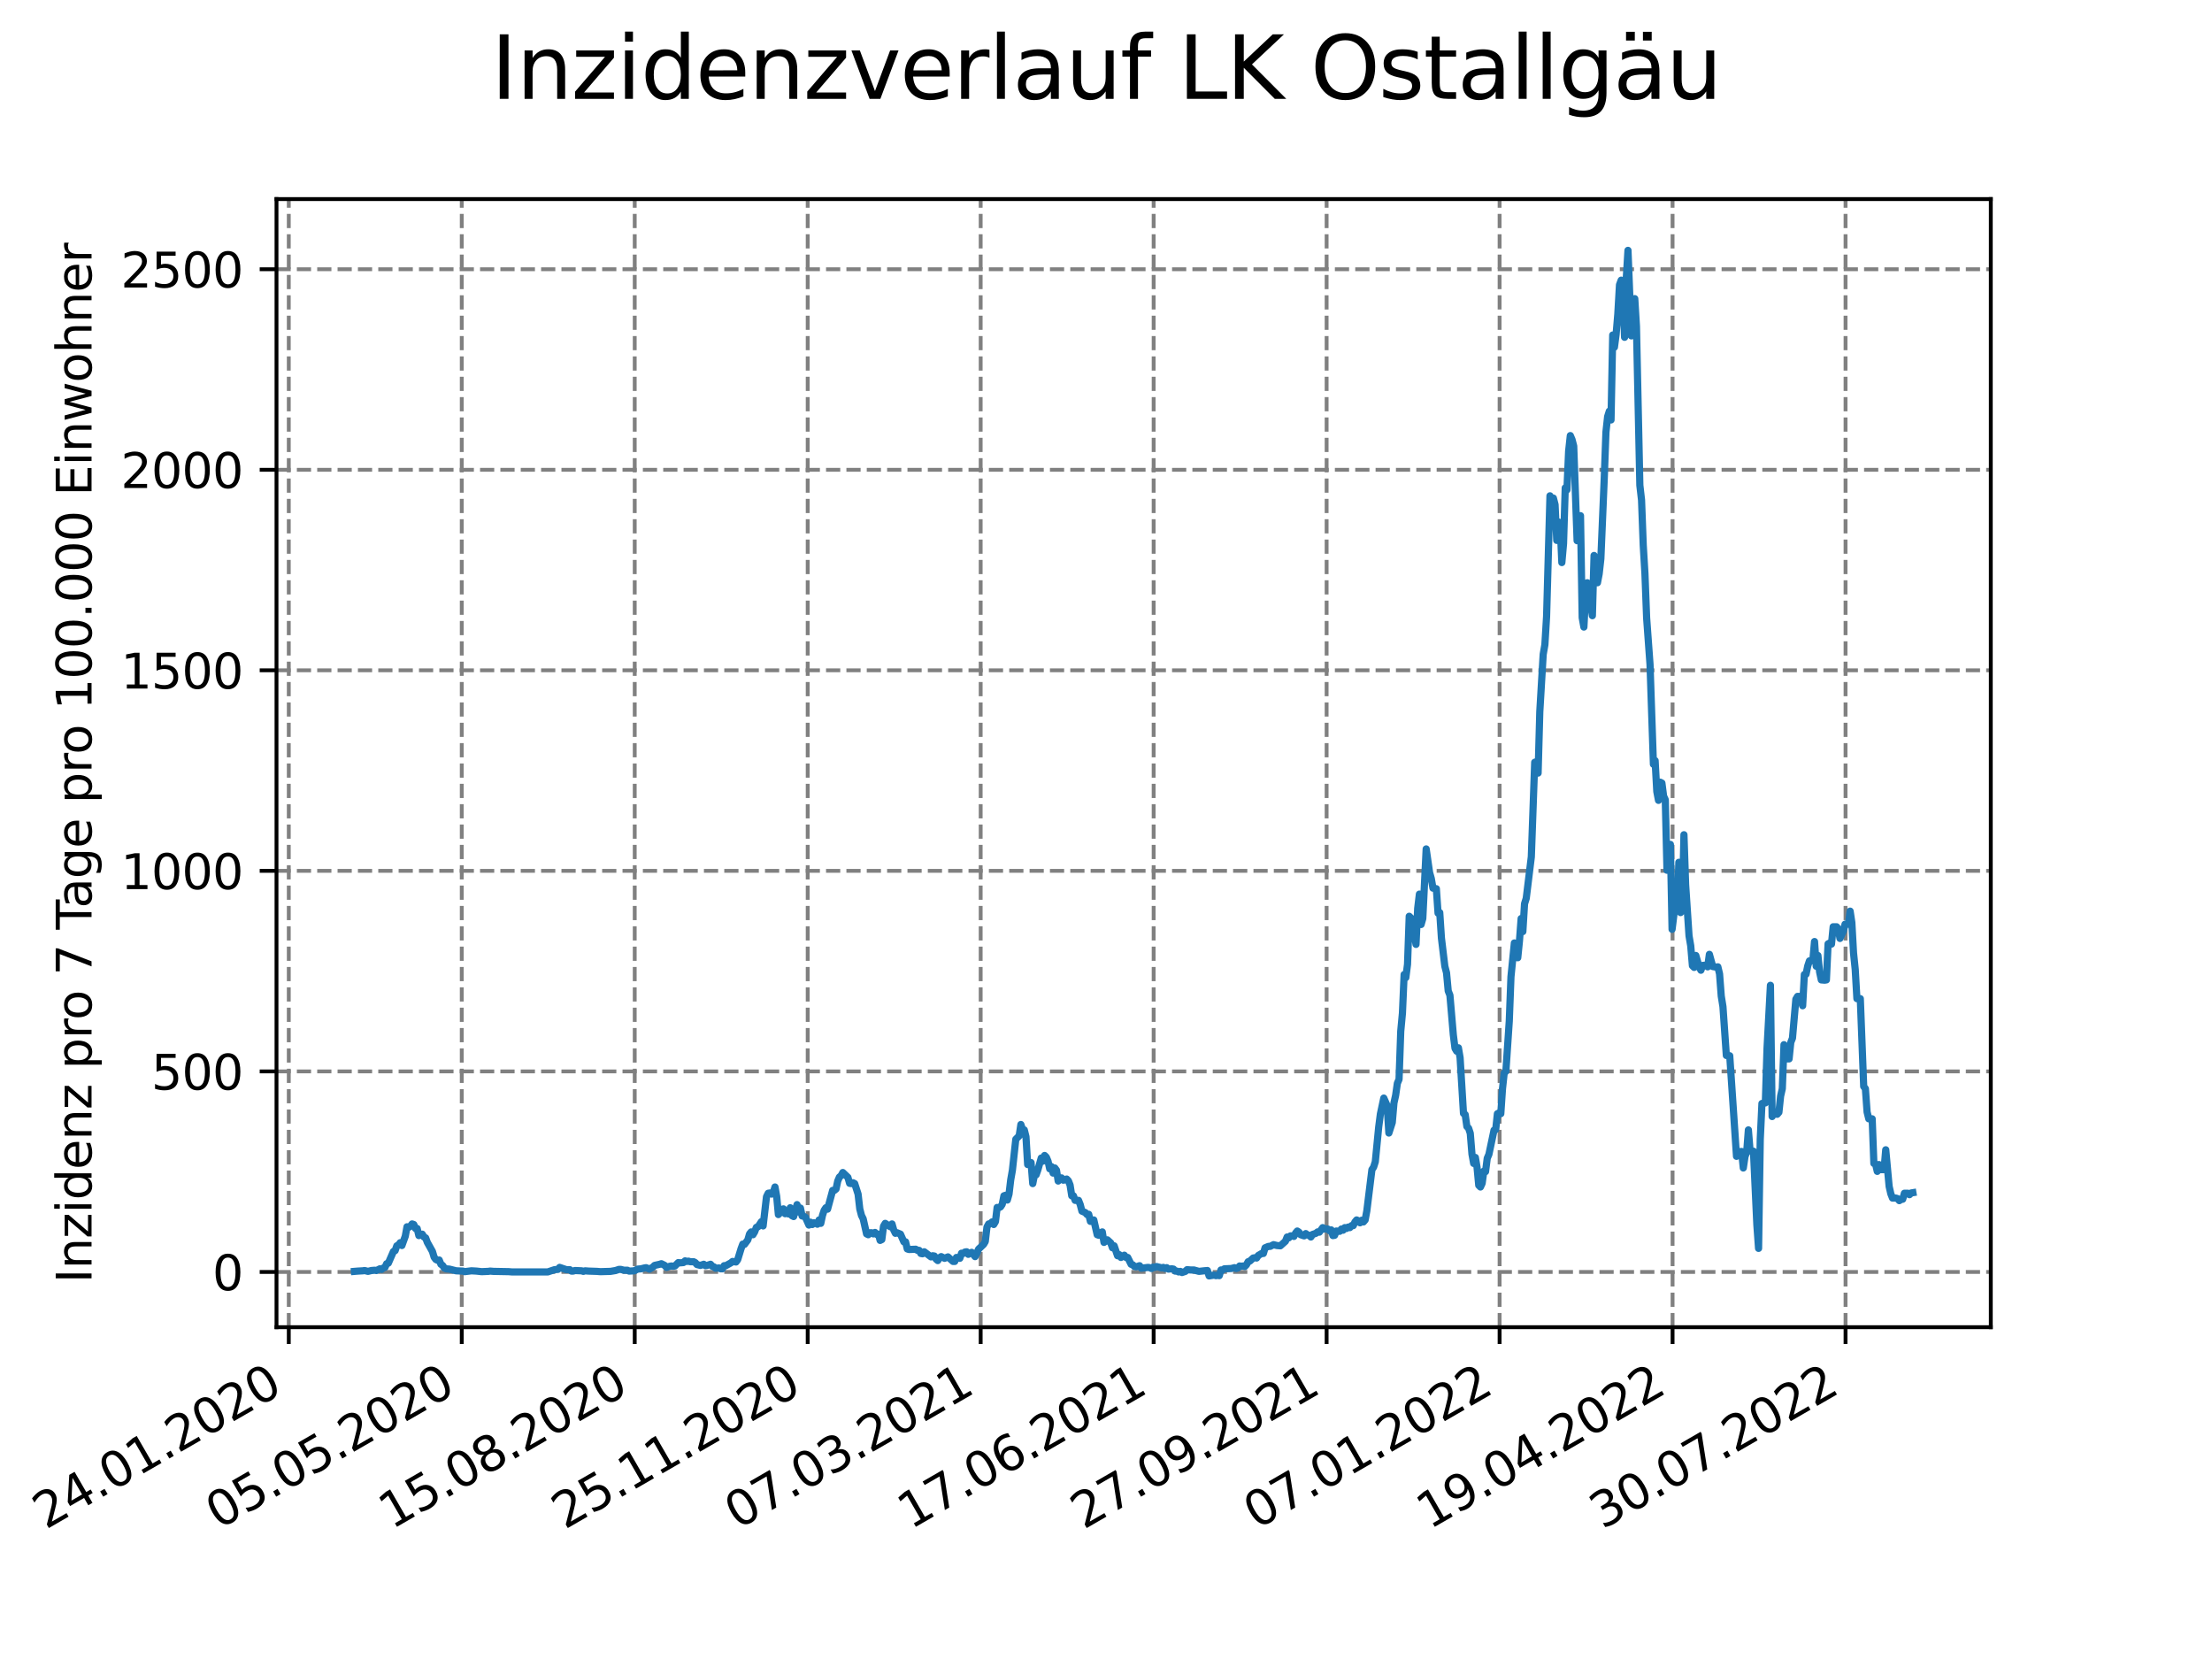 <?xml version="1.0" encoding="utf-8" standalone="no"?>
<!DOCTYPE svg PUBLIC "-//W3C//DTD SVG 1.1//EN"
  "http://www.w3.org/Graphics/SVG/1.1/DTD/svg11.dtd">
<svg xmlns:xlink="http://www.w3.org/1999/xlink" width="460.8pt" height="345.6pt" viewBox="0 0 460.8 345.6" xmlns="http://www.w3.org/2000/svg" version="1.1">
 <defs>
  <style type="text/css">*{stroke-linejoin: round; stroke-linecap: butt}</style>
 </defs>
 <g id="figure_1">
  <g id="patch_1">
   <path d="M 0 345.6 
L 460.8 345.6 
L 460.8 0 
L 0 0 
z
" style="fill: #ffffff"/>
  </g>
  <g id="axes_1">
   <g id="patch_2">
    <path d="M 57.6 276.48 
L 414.72 276.48 
L 414.72 41.472 
L 57.6 41.472 
z
" style="fill: #ffffff"/>
   </g>
   <g id="matplotlib.axis_1">
    <g id="xtick_1">
     <g id="line2d_1">
      <path d="M 60.158 276.48 
L 60.158 41.472 
" clip-path="url(#pc8d06f3330)" style="fill: none; stroke-dasharray: 2.96,1.28; stroke-dashoffset: 0; stroke: #808080; stroke-width: 0.8"/>
     </g>
     <g id="line2d_2">
      <defs>
       <path id="m3166623e65" d="M 0 0 
L 0 3.5 
" style="stroke: #000000; stroke-width: 0.8"/>
      </defs>
      <g>
       <use xlink:href="#m3166623e65" x="60.158" y="276.48" style="stroke: #000000; stroke-width: 0.8"/>
      </g>
     </g>
     <g id="text_1">
      <!-- 24.01.2020 -->
      <g transform="translate(9.533 318.689)rotate(-30)scale(0.1 -0.1)">
       <defs>
        <path id="DejaVuSans-32" d="M 1228 531 
L 3431 531 
L 3431 0 
L 469 0 
L 469 531 
Q 828 903 1448 1529 
Q 2069 2156 2228 2338 
Q 2531 2678 2651 2914 
Q 2772 3150 2772 3378 
Q 2772 3750 2511 3984 
Q 2250 4219 1831 4219 
Q 1534 4219 1204 4116 
Q 875 4013 500 3803 
L 500 4441 
Q 881 4594 1212 4672 
Q 1544 4750 1819 4750 
Q 2544 4750 2975 4387 
Q 3406 4025 3406 3419 
Q 3406 3131 3298 2873 
Q 3191 2616 2906 2266 
Q 2828 2175 2409 1742 
Q 1991 1309 1228 531 
z
" transform="scale(0.016)"/>
        <path id="DejaVuSans-34" d="M 2419 4116 
L 825 1625 
L 2419 1625 
L 2419 4116 
z
M 2253 4666 
L 3047 4666 
L 3047 1625 
L 3713 1625 
L 3713 1100 
L 3047 1100 
L 3047 0 
L 2419 0 
L 2419 1100 
L 313 1100 
L 313 1709 
L 2253 4666 
z
" transform="scale(0.016)"/>
        <path id="DejaVuSans-2e" d="M 684 794 
L 1344 794 
L 1344 0 
L 684 0 
L 684 794 
z
" transform="scale(0.016)"/>
        <path id="DejaVuSans-30" d="M 2034 4250 
Q 1547 4250 1301 3770 
Q 1056 3291 1056 2328 
Q 1056 1369 1301 889 
Q 1547 409 2034 409 
Q 2525 409 2770 889 
Q 3016 1369 3016 2328 
Q 3016 3291 2770 3770 
Q 2525 4250 2034 4250 
z
M 2034 4750 
Q 2819 4750 3233 4129 
Q 3647 3509 3647 2328 
Q 3647 1150 3233 529 
Q 2819 -91 2034 -91 
Q 1250 -91 836 529 
Q 422 1150 422 2328 
Q 422 3509 836 4129 
Q 1250 4750 2034 4750 
z
" transform="scale(0.016)"/>
        <path id="DejaVuSans-31" d="M 794 531 
L 1825 531 
L 1825 4091 
L 703 3866 
L 703 4441 
L 1819 4666 
L 2450 4666 
L 2450 531 
L 3481 531 
L 3481 0 
L 794 0 
L 794 531 
z
" transform="scale(0.016)"/>
       </defs>
       <use xlink:href="#DejaVuSans-32"/>
       <use xlink:href="#DejaVuSans-34" x="63.623"/>
       <use xlink:href="#DejaVuSans-2e" x="127.246"/>
       <use xlink:href="#DejaVuSans-30" x="159.033"/>
       <use xlink:href="#DejaVuSans-31" x="222.656"/>
       <use xlink:href="#DejaVuSans-2e" x="286.279"/>
       <use xlink:href="#DejaVuSans-32" x="318.066"/>
       <use xlink:href="#DejaVuSans-30" x="381.689"/>
       <use xlink:href="#DejaVuSans-32" x="445.312"/>
       <use xlink:href="#DejaVuSans-30" x="508.936"/>
      </g>
     </g>
    </g>
    <g id="xtick_2">
     <g id="line2d_3">
      <path d="M 96.192 276.48 
L 96.192 41.472 
" clip-path="url(#pc8d06f3330)" style="fill: none; stroke-dasharray: 2.96,1.28; stroke-dashoffset: 0; stroke: #808080; stroke-width: 0.8"/>
     </g>
     <g id="line2d_4">
      <g>
       <use xlink:href="#m3166623e65" x="96.192" y="276.48" style="stroke: #000000; stroke-width: 0.8"/>
      </g>
     </g>
     <g id="text_2">
      <!-- 05.05.2020 -->
      <g transform="translate(45.567 318.689)rotate(-30)scale(0.1 -0.1)">
       <defs>
        <path id="DejaVuSans-35" d="M 691 4666 
L 3169 4666 
L 3169 4134 
L 1269 4134 
L 1269 2991 
Q 1406 3038 1543 3061 
Q 1681 3084 1819 3084 
Q 2600 3084 3056 2656 
Q 3513 2228 3513 1497 
Q 3513 744 3044 326 
Q 2575 -91 1722 -91 
Q 1428 -91 1123 -41 
Q 819 9 494 109 
L 494 744 
Q 775 591 1075 516 
Q 1375 441 1709 441 
Q 2250 441 2565 725 
Q 2881 1009 2881 1497 
Q 2881 1984 2565 2268 
Q 2250 2553 1709 2553 
Q 1456 2553 1204 2497 
Q 953 2441 691 2322 
L 691 4666 
z
" transform="scale(0.016)"/>
       </defs>
       <use xlink:href="#DejaVuSans-30"/>
       <use xlink:href="#DejaVuSans-35" x="63.623"/>
       <use xlink:href="#DejaVuSans-2e" x="127.246"/>
       <use xlink:href="#DejaVuSans-30" x="159.033"/>
       <use xlink:href="#DejaVuSans-35" x="222.656"/>
       <use xlink:href="#DejaVuSans-2e" x="286.279"/>
       <use xlink:href="#DejaVuSans-32" x="318.066"/>
       <use xlink:href="#DejaVuSans-30" x="381.689"/>
       <use xlink:href="#DejaVuSans-32" x="445.312"/>
       <use xlink:href="#DejaVuSans-30" x="508.936"/>
      </g>
     </g>
    </g>
    <g id="xtick_3">
     <g id="line2d_5">
      <path d="M 132.225 276.48 
L 132.225 41.472 
" clip-path="url(#pc8d06f3330)" style="fill: none; stroke-dasharray: 2.96,1.28; stroke-dashoffset: 0; stroke: #808080; stroke-width: 0.8"/>
     </g>
     <g id="line2d_6">
      <g>
       <use xlink:href="#m3166623e65" x="132.225" y="276.48" style="stroke: #000000; stroke-width: 0.8"/>
      </g>
     </g>
     <g id="text_3">
      <!-- 15.08.2020 -->
      <g transform="translate(81.6 318.689)rotate(-30)scale(0.1 -0.1)">
       <defs>
        <path id="DejaVuSans-38" d="M 2034 2216 
Q 1584 2216 1326 1975 
Q 1069 1734 1069 1313 
Q 1069 891 1326 650 
Q 1584 409 2034 409 
Q 2484 409 2743 651 
Q 3003 894 3003 1313 
Q 3003 1734 2745 1975 
Q 2488 2216 2034 2216 
z
M 1403 2484 
Q 997 2584 770 2862 
Q 544 3141 544 3541 
Q 544 4100 942 4425 
Q 1341 4750 2034 4750 
Q 2731 4750 3128 4425 
Q 3525 4100 3525 3541 
Q 3525 3141 3298 2862 
Q 3072 2584 2669 2484 
Q 3125 2378 3379 2068 
Q 3634 1759 3634 1313 
Q 3634 634 3220 271 
Q 2806 -91 2034 -91 
Q 1263 -91 848 271 
Q 434 634 434 1313 
Q 434 1759 690 2068 
Q 947 2378 1403 2484 
z
M 1172 3481 
Q 1172 3119 1398 2916 
Q 1625 2713 2034 2713 
Q 2441 2713 2670 2916 
Q 2900 3119 2900 3481 
Q 2900 3844 2670 4047 
Q 2441 4250 2034 4250 
Q 1625 4250 1398 4047 
Q 1172 3844 1172 3481 
z
" transform="scale(0.016)"/>
       </defs>
       <use xlink:href="#DejaVuSans-31"/>
       <use xlink:href="#DejaVuSans-35" x="63.623"/>
       <use xlink:href="#DejaVuSans-2e" x="127.246"/>
       <use xlink:href="#DejaVuSans-30" x="159.033"/>
       <use xlink:href="#DejaVuSans-38" x="222.656"/>
       <use xlink:href="#DejaVuSans-2e" x="286.279"/>
       <use xlink:href="#DejaVuSans-32" x="318.066"/>
       <use xlink:href="#DejaVuSans-30" x="381.689"/>
       <use xlink:href="#DejaVuSans-32" x="445.312"/>
       <use xlink:href="#DejaVuSans-30" x="508.936"/>
      </g>
     </g>
    </g>
    <g id="xtick_4">
     <g id="line2d_7">
      <path d="M 168.259 276.48 
L 168.259 41.472 
" clip-path="url(#pc8d06f3330)" style="fill: none; stroke-dasharray: 2.96,1.28; stroke-dashoffset: 0; stroke: #808080; stroke-width: 0.8"/>
     </g>
     <g id="line2d_8">
      <g>
       <use xlink:href="#m3166623e65" x="168.259" y="276.48" style="stroke: #000000; stroke-width: 0.8"/>
      </g>
     </g>
     <g id="text_4">
      <!-- 25.11.2020 -->
      <g transform="translate(117.633 318.689)rotate(-30)scale(0.1 -0.1)">
       <use xlink:href="#DejaVuSans-32"/>
       <use xlink:href="#DejaVuSans-35" x="63.623"/>
       <use xlink:href="#DejaVuSans-2e" x="127.246"/>
       <use xlink:href="#DejaVuSans-31" x="159.033"/>
       <use xlink:href="#DejaVuSans-31" x="222.656"/>
       <use xlink:href="#DejaVuSans-2e" x="286.279"/>
       <use xlink:href="#DejaVuSans-32" x="318.066"/>
       <use xlink:href="#DejaVuSans-30" x="381.689"/>
       <use xlink:href="#DejaVuSans-32" x="445.312"/>
       <use xlink:href="#DejaVuSans-30" x="508.936"/>
      </g>
     </g>
    </g>
    <g id="xtick_5">
     <g id="line2d_9">
      <path d="M 204.292 276.48 
L 204.292 41.472 
" clip-path="url(#pc8d06f3330)" style="fill: none; stroke-dasharray: 2.96,1.28; stroke-dashoffset: 0; stroke: #808080; stroke-width: 0.8"/>
     </g>
     <g id="line2d_10">
      <g>
       <use xlink:href="#m3166623e65" x="204.292" y="276.48" style="stroke: #000000; stroke-width: 0.8"/>
      </g>
     </g>
     <g id="text_5">
      <!-- 07.03.2021 -->
      <g transform="translate(153.667 318.689)rotate(-30)scale(0.1 -0.1)">
       <defs>
        <path id="DejaVuSans-37" d="M 525 4666 
L 3525 4666 
L 3525 4397 
L 1831 0 
L 1172 0 
L 2766 4134 
L 525 4134 
L 525 4666 
z
" transform="scale(0.016)"/>
        <path id="DejaVuSans-33" d="M 2597 2516 
Q 3050 2419 3304 2112 
Q 3559 1806 3559 1356 
Q 3559 666 3084 287 
Q 2609 -91 1734 -91 
Q 1441 -91 1130 -33 
Q 819 25 488 141 
L 488 750 
Q 750 597 1062 519 
Q 1375 441 1716 441 
Q 2309 441 2620 675 
Q 2931 909 2931 1356 
Q 2931 1769 2642 2001 
Q 2353 2234 1838 2234 
L 1294 2234 
L 1294 2753 
L 1863 2753 
Q 2328 2753 2575 2939 
Q 2822 3125 2822 3475 
Q 2822 3834 2567 4026 
Q 2313 4219 1838 4219 
Q 1578 4219 1281 4162 
Q 984 4106 628 3988 
L 628 4550 
Q 988 4650 1302 4700 
Q 1616 4750 1894 4750 
Q 2613 4750 3031 4423 
Q 3450 4097 3450 3541 
Q 3450 3153 3228 2886 
Q 3006 2619 2597 2516 
z
" transform="scale(0.016)"/>
       </defs>
       <use xlink:href="#DejaVuSans-30"/>
       <use xlink:href="#DejaVuSans-37" x="63.623"/>
       <use xlink:href="#DejaVuSans-2e" x="127.246"/>
       <use xlink:href="#DejaVuSans-30" x="159.033"/>
       <use xlink:href="#DejaVuSans-33" x="222.656"/>
       <use xlink:href="#DejaVuSans-2e" x="286.279"/>
       <use xlink:href="#DejaVuSans-32" x="318.066"/>
       <use xlink:href="#DejaVuSans-30" x="381.689"/>
       <use xlink:href="#DejaVuSans-32" x="445.312"/>
       <use xlink:href="#DejaVuSans-31" x="508.936"/>
      </g>
     </g>
    </g>
    <g id="xtick_6">
     <g id="line2d_11">
      <path d="M 240.326 276.48 
L 240.326 41.472 
" clip-path="url(#pc8d06f3330)" style="fill: none; stroke-dasharray: 2.96,1.28; stroke-dashoffset: 0; stroke: #808080; stroke-width: 0.8"/>
     </g>
     <g id="line2d_12">
      <g>
       <use xlink:href="#m3166623e65" x="240.326" y="276.48" style="stroke: #000000; stroke-width: 0.8"/>
      </g>
     </g>
     <g id="text_6">
      <!-- 17.06.2021 -->
      <g transform="translate(189.7 318.689)rotate(-30)scale(0.1 -0.1)">
       <defs>
        <path id="DejaVuSans-36" d="M 2113 2584 
Q 1688 2584 1439 2293 
Q 1191 2003 1191 1497 
Q 1191 994 1439 701 
Q 1688 409 2113 409 
Q 2538 409 2786 701 
Q 3034 994 3034 1497 
Q 3034 2003 2786 2293 
Q 2538 2584 2113 2584 
z
M 3366 4563 
L 3366 3988 
Q 3128 4100 2886 4159 
Q 2644 4219 2406 4219 
Q 1781 4219 1451 3797 
Q 1122 3375 1075 2522 
Q 1259 2794 1537 2939 
Q 1816 3084 2150 3084 
Q 2853 3084 3261 2657 
Q 3669 2231 3669 1497 
Q 3669 778 3244 343 
Q 2819 -91 2113 -91 
Q 1303 -91 875 529 
Q 447 1150 447 2328 
Q 447 3434 972 4092 
Q 1497 4750 2381 4750 
Q 2619 4750 2861 4703 
Q 3103 4656 3366 4563 
z
" transform="scale(0.016)"/>
       </defs>
       <use xlink:href="#DejaVuSans-31"/>
       <use xlink:href="#DejaVuSans-37" x="63.623"/>
       <use xlink:href="#DejaVuSans-2e" x="127.246"/>
       <use xlink:href="#DejaVuSans-30" x="159.033"/>
       <use xlink:href="#DejaVuSans-36" x="222.656"/>
       <use xlink:href="#DejaVuSans-2e" x="286.279"/>
       <use xlink:href="#DejaVuSans-32" x="318.066"/>
       <use xlink:href="#DejaVuSans-30" x="381.689"/>
       <use xlink:href="#DejaVuSans-32" x="445.312"/>
       <use xlink:href="#DejaVuSans-31" x="508.936"/>
      </g>
     </g>
    </g>
    <g id="xtick_7">
     <g id="line2d_13">
      <path d="M 276.359 276.48 
L 276.359 41.472 
" clip-path="url(#pc8d06f3330)" style="fill: none; stroke-dasharray: 2.96,1.28; stroke-dashoffset: 0; stroke: #808080; stroke-width: 0.8"/>
     </g>
     <g id="line2d_14">
      <g>
       <use xlink:href="#m3166623e65" x="276.359" y="276.48" style="stroke: #000000; stroke-width: 0.8"/>
      </g>
     </g>
     <g id="text_7">
      <!-- 27.09.2021 -->
      <g transform="translate(225.734 318.689)rotate(-30)scale(0.1 -0.1)">
       <defs>
        <path id="DejaVuSans-39" d="M 703 97 
L 703 672 
Q 941 559 1184 500 
Q 1428 441 1663 441 
Q 2288 441 2617 861 
Q 2947 1281 2994 2138 
Q 2813 1869 2534 1725 
Q 2256 1581 1919 1581 
Q 1219 1581 811 2004 
Q 403 2428 403 3163 
Q 403 3881 828 4315 
Q 1253 4750 1959 4750 
Q 2769 4750 3195 4129 
Q 3622 3509 3622 2328 
Q 3622 1225 3098 567 
Q 2575 -91 1691 -91 
Q 1453 -91 1209 -44 
Q 966 3 703 97 
z
M 1959 2075 
Q 2384 2075 2632 2365 
Q 2881 2656 2881 3163 
Q 2881 3666 2632 3958 
Q 2384 4250 1959 4250 
Q 1534 4250 1286 3958 
Q 1038 3666 1038 3163 
Q 1038 2656 1286 2365 
Q 1534 2075 1959 2075 
z
" transform="scale(0.016)"/>
       </defs>
       <use xlink:href="#DejaVuSans-32"/>
       <use xlink:href="#DejaVuSans-37" x="63.623"/>
       <use xlink:href="#DejaVuSans-2e" x="127.246"/>
       <use xlink:href="#DejaVuSans-30" x="159.033"/>
       <use xlink:href="#DejaVuSans-39" x="222.656"/>
       <use xlink:href="#DejaVuSans-2e" x="286.279"/>
       <use xlink:href="#DejaVuSans-32" x="318.066"/>
       <use xlink:href="#DejaVuSans-30" x="381.689"/>
       <use xlink:href="#DejaVuSans-32" x="445.312"/>
       <use xlink:href="#DejaVuSans-31" x="508.936"/>
      </g>
     </g>
    </g>
    <g id="xtick_8">
     <g id="line2d_15">
      <path d="M 312.393 276.48 
L 312.393 41.472 
" clip-path="url(#pc8d06f3330)" style="fill: none; stroke-dasharray: 2.96,1.28; stroke-dashoffset: 0; stroke: #808080; stroke-width: 0.8"/>
     </g>
     <g id="line2d_16">
      <g>
       <use xlink:href="#m3166623e65" x="312.393" y="276.48" style="stroke: #000000; stroke-width: 0.8"/>
      </g>
     </g>
     <g id="text_8">
      <!-- 07.01.2022 -->
      <g transform="translate(261.767 318.689)rotate(-30)scale(0.1 -0.1)">
       <use xlink:href="#DejaVuSans-30"/>
       <use xlink:href="#DejaVuSans-37" x="63.623"/>
       <use xlink:href="#DejaVuSans-2e" x="127.246"/>
       <use xlink:href="#DejaVuSans-30" x="159.033"/>
       <use xlink:href="#DejaVuSans-31" x="222.656"/>
       <use xlink:href="#DejaVuSans-2e" x="286.279"/>
       <use xlink:href="#DejaVuSans-32" x="318.066"/>
       <use xlink:href="#DejaVuSans-30" x="381.689"/>
       <use xlink:href="#DejaVuSans-32" x="445.312"/>
       <use xlink:href="#DejaVuSans-32" x="508.936"/>
      </g>
     </g>
    </g>
    <g id="xtick_9">
     <g id="line2d_17">
      <path d="M 348.426 276.48 
L 348.426 41.472 
" clip-path="url(#pc8d06f3330)" style="fill: none; stroke-dasharray: 2.96,1.28; stroke-dashoffset: 0; stroke: #808080; stroke-width: 0.8"/>
     </g>
     <g id="line2d_18">
      <g>
       <use xlink:href="#m3166623e65" x="348.426" y="276.48" style="stroke: #000000; stroke-width: 0.8"/>
      </g>
     </g>
     <g id="text_9">
      <!-- 19.04.2022 -->
      <g transform="translate(297.801 318.689)rotate(-30)scale(0.1 -0.1)">
       <use xlink:href="#DejaVuSans-31"/>
       <use xlink:href="#DejaVuSans-39" x="63.623"/>
       <use xlink:href="#DejaVuSans-2e" x="127.246"/>
       <use xlink:href="#DejaVuSans-30" x="159.033"/>
       <use xlink:href="#DejaVuSans-34" x="222.656"/>
       <use xlink:href="#DejaVuSans-2e" x="286.279"/>
       <use xlink:href="#DejaVuSans-32" x="318.066"/>
       <use xlink:href="#DejaVuSans-30" x="381.689"/>
       <use xlink:href="#DejaVuSans-32" x="445.312"/>
       <use xlink:href="#DejaVuSans-32" x="508.936"/>
      </g>
     </g>
    </g>
    <g id="xtick_10">
     <g id="line2d_19">
      <path d="M 384.46 276.48 
L 384.46 41.472 
" clip-path="url(#pc8d06f3330)" style="fill: none; stroke-dasharray: 2.96,1.28; stroke-dashoffset: 0; stroke: #808080; stroke-width: 0.8"/>
     </g>
     <g id="line2d_20">
      <g>
       <use xlink:href="#m3166623e65" x="384.46" y="276.48" style="stroke: #000000; stroke-width: 0.8"/>
      </g>
     </g>
     <g id="text_10">
      <!-- 30.07.2022 -->
      <g transform="translate(333.834 318.689)rotate(-30)scale(0.1 -0.1)">
       <use xlink:href="#DejaVuSans-33"/>
       <use xlink:href="#DejaVuSans-30" x="63.623"/>
       <use xlink:href="#DejaVuSans-2e" x="127.246"/>
       <use xlink:href="#DejaVuSans-30" x="159.033"/>
       <use xlink:href="#DejaVuSans-37" x="222.656"/>
       <use xlink:href="#DejaVuSans-2e" x="286.279"/>
       <use xlink:href="#DejaVuSans-32" x="318.066"/>
       <use xlink:href="#DejaVuSans-30" x="381.689"/>
       <use xlink:href="#DejaVuSans-32" x="445.312"/>
       <use xlink:href="#DejaVuSans-32" x="508.936"/>
      </g>
     </g>
    </g>
   </g>
   <g id="matplotlib.axis_2">
    <g id="ytick_1">
     <g id="line2d_21">
      <path d="M 57.6 264.969 
L 414.72 264.969 
" clip-path="url(#pc8d06f3330)" style="fill: none; stroke-dasharray: 2.96,1.28; stroke-dashoffset: 0; stroke: #808080; stroke-width: 0.8"/>
     </g>
     <g id="line2d_22">
      <defs>
       <path id="me4afe34d14" d="M 0 0 
L -3.5 0 
" style="stroke: #000000; stroke-width: 0.8"/>
      </defs>
      <g>
       <use xlink:href="#me4afe34d14" x="57.6" y="264.969" style="stroke: #000000; stroke-width: 0.8"/>
      </g>
     </g>
     <g id="text_11">
      <!-- 0 -->
      <g transform="translate(44.237 268.769)scale(0.1 -0.1)">
       <use xlink:href="#DejaVuSans-30"/>
      </g>
     </g>
    </g>
    <g id="ytick_2">
     <g id="line2d_23">
      <path d="M 57.6 223.193 
L 414.72 223.193 
" clip-path="url(#pc8d06f3330)" style="fill: none; stroke-dasharray: 2.96,1.28; stroke-dashoffset: 0; stroke: #808080; stroke-width: 0.8"/>
     </g>
     <g id="line2d_24">
      <g>
       <use xlink:href="#me4afe34d14" x="57.6" y="223.193" style="stroke: #000000; stroke-width: 0.8"/>
      </g>
     </g>
     <g id="text_12">
      <!-- 500 -->
      <g transform="translate(31.512 226.992)scale(0.1 -0.1)">
       <use xlink:href="#DejaVuSans-35"/>
       <use xlink:href="#DejaVuSans-30" x="63.623"/>
       <use xlink:href="#DejaVuSans-30" x="127.246"/>
      </g>
     </g>
    </g>
    <g id="ytick_3">
     <g id="line2d_25">
      <path d="M 57.6 181.416 
L 414.72 181.416 
" clip-path="url(#pc8d06f3330)" style="fill: none; stroke-dasharray: 2.96,1.28; stroke-dashoffset: 0; stroke: #808080; stroke-width: 0.8"/>
     </g>
     <g id="line2d_26">
      <g>
       <use xlink:href="#me4afe34d14" x="57.6" y="181.416" style="stroke: #000000; stroke-width: 0.8"/>
      </g>
     </g>
     <g id="text_13">
      <!-- 1000 -->
      <g transform="translate(25.15 185.215)scale(0.1 -0.1)">
       <use xlink:href="#DejaVuSans-31"/>
       <use xlink:href="#DejaVuSans-30" x="63.623"/>
       <use xlink:href="#DejaVuSans-30" x="127.246"/>
       <use xlink:href="#DejaVuSans-30" x="190.869"/>
      </g>
     </g>
    </g>
    <g id="ytick_4">
     <g id="line2d_27">
      <path d="M 57.6 139.64 
L 414.72 139.64 
" clip-path="url(#pc8d06f3330)" style="fill: none; stroke-dasharray: 2.96,1.28; stroke-dashoffset: 0; stroke: #808080; stroke-width: 0.8"/>
     </g>
     <g id="line2d_28">
      <g>
       <use xlink:href="#me4afe34d14" x="57.6" y="139.64" style="stroke: #000000; stroke-width: 0.8"/>
      </g>
     </g>
     <g id="text_14">
      <!-- 1500 -->
      <g transform="translate(25.15 143.439)scale(0.1 -0.1)">
       <use xlink:href="#DejaVuSans-31"/>
       <use xlink:href="#DejaVuSans-35" x="63.623"/>
       <use xlink:href="#DejaVuSans-30" x="127.246"/>
       <use xlink:href="#DejaVuSans-30" x="190.869"/>
      </g>
     </g>
    </g>
    <g id="ytick_5">
     <g id="line2d_29">
      <path d="M 57.6 97.863 
L 414.72 97.863 
" clip-path="url(#pc8d06f3330)" style="fill: none; stroke-dasharray: 2.96,1.28; stroke-dashoffset: 0; stroke: #808080; stroke-width: 0.8"/>
     </g>
     <g id="line2d_30">
      <g>
       <use xlink:href="#me4afe34d14" x="57.6" y="97.863" style="stroke: #000000; stroke-width: 0.8"/>
      </g>
     </g>
     <g id="text_15">
      <!-- 2000 -->
      <g transform="translate(25.15 101.662)scale(0.1 -0.1)">
       <use xlink:href="#DejaVuSans-32"/>
       <use xlink:href="#DejaVuSans-30" x="63.623"/>
       <use xlink:href="#DejaVuSans-30" x="127.246"/>
       <use xlink:href="#DejaVuSans-30" x="190.869"/>
      </g>
     </g>
    </g>
    <g id="ytick_6">
     <g id="line2d_31">
      <path d="M 57.6 56.087 
L 414.72 56.087 
" clip-path="url(#pc8d06f3330)" style="fill: none; stroke-dasharray: 2.96,1.28; stroke-dashoffset: 0; stroke: #808080; stroke-width: 0.8"/>
     </g>
     <g id="line2d_32">
      <g>
       <use xlink:href="#me4afe34d14" x="57.6" y="56.087" style="stroke: #000000; stroke-width: 0.8"/>
      </g>
     </g>
     <g id="text_16">
      <!-- 2500 -->
      <g transform="translate(25.15 59.886)scale(0.1 -0.1)">
       <use xlink:href="#DejaVuSans-32"/>
       <use xlink:href="#DejaVuSans-35" x="63.623"/>
       <use xlink:href="#DejaVuSans-30" x="127.246"/>
       <use xlink:href="#DejaVuSans-30" x="190.869"/>
      </g>
     </g>
    </g>
    <g id="text_17">
     <!-- Inzidenz pro 7 Tage pro 100.000 Einwohner -->
     <g transform="translate(19.07 267.301)rotate(-90)scale(0.1 -0.1)">
      <defs>
       <path id="DejaVuSans-49" d="M 628 4666 
L 1259 4666 
L 1259 0 
L 628 0 
L 628 4666 
z
" transform="scale(0.016)"/>
       <path id="DejaVuSans-6e" d="M 3513 2113 
L 3513 0 
L 2938 0 
L 2938 2094 
Q 2938 2591 2744 2837 
Q 2550 3084 2163 3084 
Q 1697 3084 1428 2787 
Q 1159 2491 1159 1978 
L 1159 0 
L 581 0 
L 581 3500 
L 1159 3500 
L 1159 2956 
Q 1366 3272 1645 3428 
Q 1925 3584 2291 3584 
Q 2894 3584 3203 3211 
Q 3513 2838 3513 2113 
z
" transform="scale(0.016)"/>
       <path id="DejaVuSans-7a" d="M 353 3500 
L 3084 3500 
L 3084 2975 
L 922 459 
L 3084 459 
L 3084 0 
L 275 0 
L 275 525 
L 2438 3041 
L 353 3041 
L 353 3500 
z
" transform="scale(0.016)"/>
       <path id="DejaVuSans-69" d="M 603 3500 
L 1178 3500 
L 1178 0 
L 603 0 
L 603 3500 
z
M 603 4863 
L 1178 4863 
L 1178 4134 
L 603 4134 
L 603 4863 
z
" transform="scale(0.016)"/>
       <path id="DejaVuSans-64" d="M 2906 2969 
L 2906 4863 
L 3481 4863 
L 3481 0 
L 2906 0 
L 2906 525 
Q 2725 213 2448 61 
Q 2172 -91 1784 -91 
Q 1150 -91 751 415 
Q 353 922 353 1747 
Q 353 2572 751 3078 
Q 1150 3584 1784 3584 
Q 2172 3584 2448 3432 
Q 2725 3281 2906 2969 
z
M 947 1747 
Q 947 1113 1208 752 
Q 1469 391 1925 391 
Q 2381 391 2643 752 
Q 2906 1113 2906 1747 
Q 2906 2381 2643 2742 
Q 2381 3103 1925 3103 
Q 1469 3103 1208 2742 
Q 947 2381 947 1747 
z
" transform="scale(0.016)"/>
       <path id="DejaVuSans-65" d="M 3597 1894 
L 3597 1613 
L 953 1613 
Q 991 1019 1311 708 
Q 1631 397 2203 397 
Q 2534 397 2845 478 
Q 3156 559 3463 722 
L 3463 178 
Q 3153 47 2828 -22 
Q 2503 -91 2169 -91 
Q 1331 -91 842 396 
Q 353 884 353 1716 
Q 353 2575 817 3079 
Q 1281 3584 2069 3584 
Q 2775 3584 3186 3129 
Q 3597 2675 3597 1894 
z
M 3022 2063 
Q 3016 2534 2758 2815 
Q 2500 3097 2075 3097 
Q 1594 3097 1305 2825 
Q 1016 2553 972 2059 
L 3022 2063 
z
" transform="scale(0.016)"/>
       <path id="DejaVuSans-20" transform="scale(0.016)"/>
       <path id="DejaVuSans-70" d="M 1159 525 
L 1159 -1331 
L 581 -1331 
L 581 3500 
L 1159 3500 
L 1159 2969 
Q 1341 3281 1617 3432 
Q 1894 3584 2278 3584 
Q 2916 3584 3314 3078 
Q 3713 2572 3713 1747 
Q 3713 922 3314 415 
Q 2916 -91 2278 -91 
Q 1894 -91 1617 61 
Q 1341 213 1159 525 
z
M 3116 1747 
Q 3116 2381 2855 2742 
Q 2594 3103 2138 3103 
Q 1681 3103 1420 2742 
Q 1159 2381 1159 1747 
Q 1159 1113 1420 752 
Q 1681 391 2138 391 
Q 2594 391 2855 752 
Q 3116 1113 3116 1747 
z
" transform="scale(0.016)"/>
       <path id="DejaVuSans-72" d="M 2631 2963 
Q 2534 3019 2420 3045 
Q 2306 3072 2169 3072 
Q 1681 3072 1420 2755 
Q 1159 2438 1159 1844 
L 1159 0 
L 581 0 
L 581 3500 
L 1159 3500 
L 1159 2956 
Q 1341 3275 1631 3429 
Q 1922 3584 2338 3584 
Q 2397 3584 2469 3576 
Q 2541 3569 2628 3553 
L 2631 2963 
z
" transform="scale(0.016)"/>
       <path id="DejaVuSans-6f" d="M 1959 3097 
Q 1497 3097 1228 2736 
Q 959 2375 959 1747 
Q 959 1119 1226 758 
Q 1494 397 1959 397 
Q 2419 397 2687 759 
Q 2956 1122 2956 1747 
Q 2956 2369 2687 2733 
Q 2419 3097 1959 3097 
z
M 1959 3584 
Q 2709 3584 3137 3096 
Q 3566 2609 3566 1747 
Q 3566 888 3137 398 
Q 2709 -91 1959 -91 
Q 1206 -91 779 398 
Q 353 888 353 1747 
Q 353 2609 779 3096 
Q 1206 3584 1959 3584 
z
" transform="scale(0.016)"/>
       <path id="DejaVuSans-54" d="M -19 4666 
L 3928 4666 
L 3928 4134 
L 2272 4134 
L 2272 0 
L 1638 0 
L 1638 4134 
L -19 4134 
L -19 4666 
z
" transform="scale(0.016)"/>
       <path id="DejaVuSans-61" d="M 2194 1759 
Q 1497 1759 1228 1600 
Q 959 1441 959 1056 
Q 959 750 1161 570 
Q 1363 391 1709 391 
Q 2188 391 2477 730 
Q 2766 1069 2766 1631 
L 2766 1759 
L 2194 1759 
z
M 3341 1997 
L 3341 0 
L 2766 0 
L 2766 531 
Q 2569 213 2275 61 
Q 1981 -91 1556 -91 
Q 1019 -91 701 211 
Q 384 513 384 1019 
Q 384 1609 779 1909 
Q 1175 2209 1959 2209 
L 2766 2209 
L 2766 2266 
Q 2766 2663 2505 2880 
Q 2244 3097 1772 3097 
Q 1472 3097 1187 3025 
Q 903 2953 641 2809 
L 641 3341 
Q 956 3463 1253 3523 
Q 1550 3584 1831 3584 
Q 2591 3584 2966 3190 
Q 3341 2797 3341 1997 
z
" transform="scale(0.016)"/>
       <path id="DejaVuSans-67" d="M 2906 1791 
Q 2906 2416 2648 2759 
Q 2391 3103 1925 3103 
Q 1463 3103 1205 2759 
Q 947 2416 947 1791 
Q 947 1169 1205 825 
Q 1463 481 1925 481 
Q 2391 481 2648 825 
Q 2906 1169 2906 1791 
z
M 3481 434 
Q 3481 -459 3084 -895 
Q 2688 -1331 1869 -1331 
Q 1566 -1331 1297 -1286 
Q 1028 -1241 775 -1147 
L 775 -588 
Q 1028 -725 1275 -790 
Q 1522 -856 1778 -856 
Q 2344 -856 2625 -561 
Q 2906 -266 2906 331 
L 2906 616 
Q 2728 306 2450 153 
Q 2172 0 1784 0 
Q 1141 0 747 490 
Q 353 981 353 1791 
Q 353 2603 747 3093 
Q 1141 3584 1784 3584 
Q 2172 3584 2450 3431 
Q 2728 3278 2906 2969 
L 2906 3500 
L 3481 3500 
L 3481 434 
z
" transform="scale(0.016)"/>
       <path id="DejaVuSans-45" d="M 628 4666 
L 3578 4666 
L 3578 4134 
L 1259 4134 
L 1259 2753 
L 3481 2753 
L 3481 2222 
L 1259 2222 
L 1259 531 
L 3634 531 
L 3634 0 
L 628 0 
L 628 4666 
z
" transform="scale(0.016)"/>
       <path id="DejaVuSans-77" d="M 269 3500 
L 844 3500 
L 1563 769 
L 2278 3500 
L 2956 3500 
L 3675 769 
L 4391 3500 
L 4966 3500 
L 4050 0 
L 3372 0 
L 2619 2869 
L 1863 0 
L 1184 0 
L 269 3500 
z
" transform="scale(0.016)"/>
       <path id="DejaVuSans-68" d="M 3513 2113 
L 3513 0 
L 2938 0 
L 2938 2094 
Q 2938 2591 2744 2837 
Q 2550 3084 2163 3084 
Q 1697 3084 1428 2787 
Q 1159 2491 1159 1978 
L 1159 0 
L 581 0 
L 581 4863 
L 1159 4863 
L 1159 2956 
Q 1366 3272 1645 3428 
Q 1925 3584 2291 3584 
Q 2894 3584 3203 3211 
Q 3513 2838 3513 2113 
z
" transform="scale(0.016)"/>
      </defs>
      <use xlink:href="#DejaVuSans-49"/>
      <use xlink:href="#DejaVuSans-6e" x="29.492"/>
      <use xlink:href="#DejaVuSans-7a" x="92.871"/>
      <use xlink:href="#DejaVuSans-69" x="145.361"/>
      <use xlink:href="#DejaVuSans-64" x="173.145"/>
      <use xlink:href="#DejaVuSans-65" x="236.621"/>
      <use xlink:href="#DejaVuSans-6e" x="298.145"/>
      <use xlink:href="#DejaVuSans-7a" x="361.523"/>
      <use xlink:href="#DejaVuSans-20" x="414.014"/>
      <use xlink:href="#DejaVuSans-70" x="445.801"/>
      <use xlink:href="#DejaVuSans-72" x="509.277"/>
      <use xlink:href="#DejaVuSans-6f" x="548.141"/>
      <use xlink:href="#DejaVuSans-20" x="609.322"/>
      <use xlink:href="#DejaVuSans-37" x="641.109"/>
      <use xlink:href="#DejaVuSans-20" x="704.732"/>
      <use xlink:href="#DejaVuSans-54" x="736.52"/>
      <use xlink:href="#DejaVuSans-61" x="781.104"/>
      <use xlink:href="#DejaVuSans-67" x="842.383"/>
      <use xlink:href="#DejaVuSans-65" x="905.859"/>
      <use xlink:href="#DejaVuSans-20" x="967.383"/>
      <use xlink:href="#DejaVuSans-70" x="999.17"/>
      <use xlink:href="#DejaVuSans-72" x="1062.646"/>
      <use xlink:href="#DejaVuSans-6f" x="1101.51"/>
      <use xlink:href="#DejaVuSans-20" x="1162.691"/>
      <use xlink:href="#DejaVuSans-31" x="1194.479"/>
      <use xlink:href="#DejaVuSans-30" x="1258.102"/>
      <use xlink:href="#DejaVuSans-30" x="1321.725"/>
      <use xlink:href="#DejaVuSans-2e" x="1385.348"/>
      <use xlink:href="#DejaVuSans-30" x="1417.135"/>
      <use xlink:href="#DejaVuSans-30" x="1480.758"/>
      <use xlink:href="#DejaVuSans-30" x="1544.381"/>
      <use xlink:href="#DejaVuSans-20" x="1608.004"/>
      <use xlink:href="#DejaVuSans-45" x="1639.791"/>
      <use xlink:href="#DejaVuSans-69" x="1702.975"/>
      <use xlink:href="#DejaVuSans-6e" x="1730.758"/>
      <use xlink:href="#DejaVuSans-77" x="1794.137"/>
      <use xlink:href="#DejaVuSans-6f" x="1875.924"/>
      <use xlink:href="#DejaVuSans-68" x="1937.105"/>
      <use xlink:href="#DejaVuSans-6e" x="2000.484"/>
      <use xlink:href="#DejaVuSans-65" x="2063.863"/>
      <use xlink:href="#DejaVuSans-72" x="2125.387"/>
     </g>
    </g>
   </g>
   <g id="line2d_33">
    <path d="M 73.833 264.851 
L 74.539 264.792 
L 75.599 264.733 
L 75.952 264.673 
L 76.659 264.851 
L 77.365 264.673 
L 78.072 264.614 
L 78.425 264.673 
L 79.132 264.318 
L 79.485 264.437 
L 79.838 264.141 
L 80.192 264.022 
L 80.545 263.253 
L 80.898 263.135 
L 81.958 260.708 
L 82.311 260.531 
L 82.664 259.525 
L 83.018 259.347 
L 83.371 258.874 
L 83.724 259.465 
L 84.431 257.512 
L 84.784 255.559 
L 85.137 255.678 
L 85.491 255.441 
L 85.844 254.968 
L 86.197 255.086 
L 86.55 255.915 
L 86.904 255.915 
L 87.257 257.394 
L 87.964 257.098 
L 88.317 257.69 
L 88.67 257.868 
L 89.023 258.814 
L 90.083 260.708 
L 90.436 261.892 
L 90.79 262.365 
L 91.143 262.543 
L 91.496 262.484 
L 91.849 263.371 
L 92.203 263.608 
L 92.556 264.141 
L 92.909 264.318 
L 93.616 264.377 
L 94.322 264.555 
L 95.029 264.733 
L 96.442 264.792 
L 96.795 264.91 
L 98.208 264.733 
L 99.268 264.792 
L 100.328 264.91 
L 101.741 264.851 
L 102.094 264.792 
L 102.801 264.851 
L 105.98 264.91 
L 106.687 264.969 
L 114.105 264.969 
L 115.519 264.496 
L 116.225 264.437 
L 116.578 264.022 
L 117.991 264.496 
L 118.698 264.496 
L 119.051 264.792 
L 119.404 264.792 
L 119.758 264.673 
L 121.171 264.733 
L 121.524 264.851 
L 121.877 264.733 
L 122.584 264.792 
L 124.35 264.851 
L 125.057 264.91 
L 127.176 264.851 
L 128.236 264.673 
L 128.943 264.437 
L 129.296 264.437 
L 130.003 264.614 
L 130.709 264.614 
L 131.062 264.792 
L 132.122 264.733 
L 132.829 264.377 
L 133.535 264.318 
L 134.242 264.141 
L 134.595 264.082 
L 135.302 264.377 
L 136.008 263.963 
L 136.361 263.608 
L 137.421 263.371 
L 137.774 263.253 
L 138.481 263.608 
L 138.834 264.022 
L 139.541 263.786 
L 139.894 263.726 
L 140.247 263.786 
L 140.601 263.726 
L 141.307 263.016 
L 141.66 263.075 
L 142.367 263.016 
L 142.72 262.661 
L 143.074 262.78 
L 143.427 262.72 
L 143.78 262.839 
L 144.487 262.839 
L 144.84 263.016 
L 145.193 263.431 
L 145.9 263.608 
L 146.606 263.371 
L 146.959 263.667 
L 147.313 263.608 
L 148.019 263.371 
L 148.373 263.786 
L 148.726 263.904 
L 149.079 264.2 
L 149.786 264.141 
L 150.139 264.318 
L 150.492 264.318 
L 150.845 263.667 
L 151.199 263.667 
L 152.259 263.075 
L 152.612 262.78 
L 153.318 262.898 
L 153.672 262.424 
L 154.378 260.116 
L 154.731 259.17 
L 155.085 259.229 
L 155.791 258.282 
L 156.144 257.039 
L 156.498 256.625 
L 156.851 257.217 
L 157.204 256.625 
L 157.558 255.678 
L 157.911 255.559 
L 158.617 254.494 
L 158.971 255.382 
L 159.677 249.286 
L 160.03 248.576 
L 160.384 248.517 
L 160.737 248.754 
L 161.09 248.399 
L 161.444 247.274 
L 161.797 249.227 
L 162.15 253.015 
L 162.503 252.66 
L 162.857 251.949 
L 163.21 251.831 
L 163.563 252.837 
L 163.916 252.66 
L 164.27 252.896 
L 164.623 251.594 
L 164.976 253.251 
L 165.329 253.429 
L 166.036 250.943 
L 166.389 252.482 
L 166.743 251.654 
L 167.096 253.311 
L 167.449 253.37 
L 167.802 253.607 
L 168.509 255.204 
L 168.862 254.613 
L 169.215 255.086 
L 169.569 254.731 
L 169.922 254.79 
L 170.275 255.027 
L 170.629 254.139 
L 170.982 254.849 
L 171.335 253.192 
L 171.688 252.127 
L 172.042 251.594 
L 172.395 251.89 
L 173.455 247.984 
L 173.808 247.984 
L 174.161 247.688 
L 174.514 246.031 
L 174.868 245.203 
L 175.221 244.907 
L 175.574 244.256 
L 176.634 245.262 
L 176.987 246.505 
L 177.341 246.564 
L 177.694 246.386 
L 178.047 246.564 
L 178.754 248.754 
L 179.107 251.831 
L 179.46 253.192 
L 179.814 253.902 
L 180.52 257.039 
L 180.873 257.217 
L 181.227 256.802 
L 181.58 256.802 
L 181.933 257.039 
L 182.286 256.743 
L 182.64 257.157 
L 182.993 257.098 
L 183.346 258.4 
L 183.699 258.223 
L 184.053 255.441 
L 184.406 254.849 
L 185.466 255.559 
L 185.819 254.968 
L 186.172 256.21 
L 186.526 256.921 
L 186.879 256.802 
L 187.585 257.098 
L 188.292 258.696 
L 188.645 258.696 
L 188.999 260.176 
L 189.352 260.294 
L 190.765 260.235 
L 191.118 260.472 
L 191.471 260.472 
L 191.825 261.123 
L 192.178 261.182 
L 192.531 260.767 
L 193.944 261.833 
L 194.298 261.596 
L 194.651 261.655 
L 195.004 262.306 
L 195.357 262.602 
L 195.711 262.01 
L 196.064 261.774 
L 196.77 262.129 
L 197.477 261.833 
L 198.537 262.78 
L 198.89 262.78 
L 199.243 261.951 
L 199.95 262.129 
L 200.303 261.063 
L 200.656 261.123 
L 201.01 260.827 
L 201.363 260.767 
L 201.716 261.3 
L 202.07 261.004 
L 202.423 260.886 
L 203.129 261.774 
L 203.483 261.123 
L 203.836 260.235 
L 204.896 259.229 
L 205.249 258.637 
L 205.602 255.619 
L 205.955 254.968 
L 206.309 254.909 
L 206.662 254.553 
L 207.015 255.086 
L 207.369 254.494 
L 207.722 251.535 
L 208.075 251.594 
L 208.428 251.417 
L 208.782 250.884 
L 209.135 249.109 
L 209.488 248.99 
L 209.841 249.996 
L 210.195 248.754 
L 210.548 245.795 
L 210.901 243.782 
L 211.608 237.332 
L 212.314 236.622 
L 212.668 234.254 
L 213.021 235.32 
L 213.374 235.379 
L 213.727 236.799 
L 214.081 242.599 
L 214.434 242.54 
L 214.787 242.185 
L 215.14 246.564 
L 215.494 244.789 
L 215.847 244.729 
L 216.2 243.723 
L 216.907 241.238 
L 217.26 241.889 
L 217.613 240.705 
L 217.967 241.06 
L 218.32 241.889 
L 218.673 243.487 
L 219.026 243.013 
L 219.38 244.374 
L 219.733 243.309 
L 220.086 243.782 
L 220.44 246.031 
L 220.793 245.38 
L 221.146 245.38 
L 221.499 245.854 
L 221.853 245.795 
L 222.206 245.617 
L 222.559 245.972 
L 222.912 246.86 
L 223.266 249.109 
L 223.619 249.109 
L 223.972 250.056 
L 224.679 250.056 
L 225.032 250.943 
L 225.385 252.305 
L 226.092 252.6 
L 226.445 253.015 
L 226.798 252.956 
L 227.152 254.435 
L 227.505 254.198 
L 227.858 254.139 
L 228.565 257.217 
L 228.918 257.335 
L 229.271 256.802 
L 229.625 256.625 
L 229.978 258.814 
L 230.684 258.282 
L 231.391 258.933 
L 231.744 259.939 
L 232.097 259.525 
L 232.804 261.596 
L 233.157 261.359 
L 233.51 261.951 
L 234.217 261.478 
L 234.57 261.951 
L 234.924 261.951 
L 235.63 263.371 
L 235.983 263.49 
L 236.337 263.845 
L 236.69 263.904 
L 237.396 263.667 
L 237.75 264.2 
L 239.163 264.022 
L 239.516 264.082 
L 239.869 264.259 
L 240.223 263.963 
L 240.576 264.022 
L 240.929 263.845 
L 241.636 264.022 
L 241.989 264.141 
L 242.342 264.022 
L 242.695 264.259 
L 243.049 264.082 
L 243.402 264.377 
L 244.109 264.318 
L 244.462 264.377 
L 244.815 264.792 
L 245.168 264.792 
L 245.522 264.969 
L 245.875 264.851 
L 246.228 265.088 
L 246.935 264.851 
L 247.288 264.496 
L 247.995 264.555 
L 248.701 264.555 
L 249.761 264.851 
L 250.821 264.733 
L 251.527 264.673 
L 251.88 265.798 
L 252.94 265.62 
L 253.294 265.739 
L 253.647 265.679 
L 254 265.739 
L 254.353 264.555 
L 254.707 264.555 
L 255.06 264.318 
L 256.473 264.259 
L 257.18 264.082 
L 257.533 264.259 
L 257.886 264.141 
L 258.239 263.726 
L 258.593 263.786 
L 258.946 263.726 
L 259.299 263.845 
L 259.652 263.49 
L 260.006 262.839 
L 260.359 262.72 
L 261.065 262.069 
L 261.419 262.01 
L 261.772 262.069 
L 262.125 261.537 
L 262.832 261.123 
L 263.185 261.123 
L 263.538 259.939 
L 264.245 259.643 
L 264.598 259.643 
L 265.305 259.288 
L 266.011 259.465 
L 266.718 259.525 
L 267.778 258.578 
L 268.131 257.69 
L 268.484 257.868 
L 268.837 257.453 
L 269.191 257.453 
L 269.544 257.572 
L 269.897 256.861 
L 270.25 256.447 
L 270.604 256.684 
L 270.957 257.217 
L 271.664 257.453 
L 272.017 256.98 
L 272.37 257.276 
L 272.723 257.335 
L 273.077 257.69 
L 273.43 257.157 
L 274.136 256.921 
L 274.49 256.625 
L 274.843 256.684 
L 275.55 255.737 
L 275.903 256.033 
L 276.256 255.974 
L 276.609 256.033 
L 276.963 256.388 
L 277.316 256.21 
L 277.669 257.394 
L 278.022 257.335 
L 278.376 256.447 
L 279.082 256.506 
L 279.435 256.033 
L 279.789 256.27 
L 280.142 255.737 
L 280.495 255.915 
L 280.849 255.619 
L 281.202 255.737 
L 281.555 255.323 
L 281.908 255.323 
L 282.262 254.553 
L 282.615 254.139 
L 282.968 254.317 
L 283.321 254.731 
L 283.675 254.198 
L 284.028 254.553 
L 284.381 254.139 
L 284.735 252.245 
L 285.794 243.664 
L 286.148 243.131 
L 286.501 242.007 
L 287.207 234.787 
L 287.561 232.065 
L 288.267 228.75 
L 288.974 230.348 
L 289.327 236.03 
L 290.034 233.84 
L 290.387 229.757 
L 290.74 228.159 
L 291.093 225.673 
L 291.447 224.845 
L 291.8 214.843 
L 292.153 211.055 
L 292.506 203.007 
L 292.86 203.658 
L 293.213 200.876 
L 293.566 190.875 
L 293.92 191.23 
L 294.273 194.662 
L 294.626 194.662 
L 294.979 196.734 
L 295.333 189.218 
L 295.686 186.258 
L 296.039 192.591 
L 296.392 191.348 
L 297.099 176.849 
L 297.806 181.761 
L 298.159 183.004 
L 298.512 185.016 
L 299.219 185.134 
L 299.572 190.224 
L 299.925 190.105 
L 300.278 195.432 
L 300.985 201.29 
L 301.338 202.652 
L 301.691 206.439 
L 302.045 207.327 
L 302.751 215.553 
L 303.105 218.394 
L 303.458 218.986 
L 303.811 218.275 
L 304.164 220.347 
L 304.871 231.946 
L 305.224 232.183 
L 305.577 234.669 
L 305.931 235.024 
L 306.284 236.089 
L 306.637 240.409 
L 306.991 242.362 
L 307.344 241.119 
L 307.697 243.191 
L 308.05 246.919 
L 308.404 247.274 
L 308.757 246.505 
L 309.11 243.96 
L 309.463 244.078 
L 309.817 241.297 
L 310.17 240.468 
L 311.23 235.438 
L 311.583 235.32 
L 311.936 232.005 
L 312.29 231.828 
L 312.643 232.005 
L 312.996 226.797 
L 313.349 223.543 
L 313.703 223.187 
L 314.409 212.712 
L 314.762 203.48 
L 315.469 196.438 
L 315.822 199.456 
L 316.176 199.515 
L 316.529 196.023 
L 316.882 191.348 
L 317.235 194.07 
L 317.589 188.271 
L 317.942 187.146 
L 319.002 178.506 
L 319.708 158.798 
L 320.061 158.68 
L 320.415 161.047 
L 320.768 148.264 
L 321.475 136.31 
L 321.828 134.297 
L 322.181 128.439 
L 322.888 103.287 
L 323.241 106.66 
L 323.594 103.76 
L 323.947 105.121 
L 324.301 112.578 
L 324.654 108.731 
L 325.007 109.382 
L 325.361 117.194 
L 325.714 113.229 
L 326.067 101.63 
L 326.42 102.044 
L 326.774 93.995 
L 327.127 90.74 
L 327.48 91.569 
L 327.833 92.93 
L 328.54 112.637 
L 328.893 109.441 
L 329.246 107.429 
L 329.6 128.675 
L 329.953 130.628 
L 330.306 124.059 
L 330.66 121.396 
L 331.013 126.604 
L 331.366 125.835 
L 331.719 128.261 
L 332.073 115.715 
L 332.426 118.141 
L 332.779 121.396 
L 333.132 119.561 
L 333.486 116.425 
L 334.192 99.677 
L 334.546 90.03 
L 334.899 86.775 
L 335.252 85.651 
L 335.605 87.485 
L 335.959 69.79 
L 336.312 72.335 
L 336.665 69.672 
L 337.018 65.47 
L 337.372 59.315 
L 337.725 58.368 
L 338.078 61.031 
L 338.431 70.264 
L 338.785 57.954 
L 339.138 52.154 
L 339.845 69.968 
L 340.198 64.996 
L 340.551 62.215 
L 340.904 68.015 
L 341.611 101.097 
L 341.964 104.174 
L 342.317 113.584 
L 342.671 119.502 
L 343.024 128.734 
L 343.731 138.44 
L 344.437 159.213 
L 344.79 158.443 
L 345.144 164.894 
L 345.497 166.729 
L 345.85 162.941 
L 346.203 163.119 
L 346.557 165.841 
L 346.91 166.61 
L 347.263 181.287 
L 347.616 175.902 
L 347.97 175.902 
L 348.323 193.597 
L 349.03 187.916 
L 349.383 189.277 
L 349.736 179.63 
L 350.089 190.105 
L 350.443 189.75 
L 350.796 173.89 
L 351.149 184.305 
L 351.856 194.958 
L 352.209 197.029 
L 352.562 201.172 
L 352.916 201.527 
L 353.269 199.042 
L 353.975 201.468 
L 354.329 202.119 
L 354.682 201.113 
L 355.388 201.054 
L 355.742 201.409 
L 356.095 198.805 
L 356.801 201.35 
L 357.508 201.468 
L 357.861 201.409 
L 358.215 202.888 
L 358.568 207.504 
L 358.921 209.694 
L 359.628 219.873 
L 360.334 219.932 
L 361.747 240.883 
L 362.101 239.936 
L 362.807 239.877 
L 363.16 243.309 
L 363.514 240.942 
L 363.867 239.995 
L 364.22 235.379 
L 364.573 239.758 
L 365.28 239.817 
L 365.986 255.145 
L 366.34 260.057 
L 366.693 237.332 
L 367.046 229.875 
L 367.753 229.757 
L 368.106 218.394 
L 368.813 205.256 
L 369.166 232.597 
L 369.519 232.005 
L 370.226 232.124 
L 370.579 231.71 
L 370.932 228.336 
L 371.286 226.797 
L 371.639 217.624 
L 371.992 220.583 
L 372.699 220.583 
L 373.052 217.151 
L 373.405 216.263 
L 374.112 208.155 
L 374.465 207.564 
L 375.171 207.564 
L 375.525 209.517 
L 375.878 203.007 
L 376.231 202.948 
L 376.585 201.231 
L 376.938 200.166 
L 377.644 200.107 
L 377.998 196.142 
L 378.351 201.29 
L 378.704 199.042 
L 379.057 202.474 
L 379.411 204.131 
L 380.117 204.19 
L 380.471 204.131 
L 380.824 196.615 
L 381.177 196.438 
L 381.53 196.674 
L 381.884 193.064 
L 382.59 193.064 
L 382.943 193.479 
L 383.297 195.491 
L 384.003 193.952 
L 384.356 192.532 
L 385.063 192.532 
L 385.416 189.809 
L 385.77 192.177 
L 386.123 198.509 
L 386.476 201.941 
L 386.829 208.037 
L 387.536 208.037 
L 388.242 226.324 
L 388.596 226.797 
L 388.949 231.65 
L 389.302 233.071 
L 390.009 233.071 
L 390.362 242.362 
L 390.715 242.48 
L 391.069 244.019 
L 391.422 242.599 
L 391.775 243.664 
L 392.482 243.664 
L 392.835 239.521 
L 393.542 247.156 
L 393.895 248.694 
L 394.248 249.582 
L 394.955 249.582 
L 395.308 249.701 
L 395.661 250.115 
L 396.014 249.878 
L 396.368 249.819 
L 396.721 248.576 
L 397.427 248.576 
L 397.781 248.872 
L 398.134 248.517 
L 398.487 248.458 
L 398.487 248.458 
" clip-path="url(#pc8d06f3330)" style="fill: none; stroke: #1f77b4; stroke-width: 1.5; stroke-linecap: square"/>
   </g>
   <g id="patch_3">
    <path d="M 57.6 276.48 
L 57.6 41.472 
" style="fill: none; stroke: #000000; stroke-width: 0.8; stroke-linejoin: miter; stroke-linecap: square"/>
   </g>
   <g id="patch_4">
    <path d="M 414.72 276.48 
L 414.72 41.472 
" style="fill: none; stroke: #000000; stroke-width: 0.8; stroke-linejoin: miter; stroke-linecap: square"/>
   </g>
   <g id="patch_5">
    <path d="M 57.6 276.48 
L 414.72 276.48 
" style="fill: none; stroke: #000000; stroke-width: 0.8; stroke-linejoin: miter; stroke-linecap: square"/>
   </g>
   <g id="patch_6">
    <path d="M 57.6 41.472 
L 414.72 41.472 
" style="fill: none; stroke: #000000; stroke-width: 0.8; stroke-linejoin: miter; stroke-linecap: square"/>
   </g>
  </g>
  <g id="text_18">
   <!-- Inzidenzverlauf LK Ostallgäu -->
   <g transform="translate(102.299 20.589)scale(0.18 -0.18)">
    <defs>
     <path id="DejaVuSans-76" d="M 191 3500 
L 800 3500 
L 1894 563 
L 2988 3500 
L 3597 3500 
L 2284 0 
L 1503 0 
L 191 3500 
z
" transform="scale(0.016)"/>
     <path id="DejaVuSans-6c" d="M 603 4863 
L 1178 4863 
L 1178 0 
L 603 0 
L 603 4863 
z
" transform="scale(0.016)"/>
     <path id="DejaVuSans-75" d="M 544 1381 
L 544 3500 
L 1119 3500 
L 1119 1403 
Q 1119 906 1312 657 
Q 1506 409 1894 409 
Q 2359 409 2629 706 
Q 2900 1003 2900 1516 
L 2900 3500 
L 3475 3500 
L 3475 0 
L 2900 0 
L 2900 538 
Q 2691 219 2414 64 
Q 2138 -91 1772 -91 
Q 1169 -91 856 284 
Q 544 659 544 1381 
z
M 1991 3584 
L 1991 3584 
z
" transform="scale(0.016)"/>
     <path id="DejaVuSans-66" d="M 2375 4863 
L 2375 4384 
L 1825 4384 
Q 1516 4384 1395 4259 
Q 1275 4134 1275 3809 
L 1275 3500 
L 2222 3500 
L 2222 3053 
L 1275 3053 
L 1275 0 
L 697 0 
L 697 3053 
L 147 3053 
L 147 3500 
L 697 3500 
L 697 3744 
Q 697 4328 969 4595 
Q 1241 4863 1831 4863 
L 2375 4863 
z
" transform="scale(0.016)"/>
     <path id="DejaVuSans-4c" d="M 628 4666 
L 1259 4666 
L 1259 531 
L 3531 531 
L 3531 0 
L 628 0 
L 628 4666 
z
" transform="scale(0.016)"/>
     <path id="DejaVuSans-4b" d="M 628 4666 
L 1259 4666 
L 1259 2694 
L 3353 4666 
L 4166 4666 
L 1850 2491 
L 4331 0 
L 3500 0 
L 1259 2247 
L 1259 0 
L 628 0 
L 628 4666 
z
" transform="scale(0.016)"/>
     <path id="DejaVuSans-4f" d="M 2522 4238 
Q 1834 4238 1429 3725 
Q 1025 3213 1025 2328 
Q 1025 1447 1429 934 
Q 1834 422 2522 422 
Q 3209 422 3611 934 
Q 4013 1447 4013 2328 
Q 4013 3213 3611 3725 
Q 3209 4238 2522 4238 
z
M 2522 4750 
Q 3503 4750 4090 4092 
Q 4678 3434 4678 2328 
Q 4678 1225 4090 567 
Q 3503 -91 2522 -91 
Q 1538 -91 948 565 
Q 359 1222 359 2328 
Q 359 3434 948 4092 
Q 1538 4750 2522 4750 
z
" transform="scale(0.016)"/>
     <path id="DejaVuSans-73" d="M 2834 3397 
L 2834 2853 
Q 2591 2978 2328 3040 
Q 2066 3103 1784 3103 
Q 1356 3103 1142 2972 
Q 928 2841 928 2578 
Q 928 2378 1081 2264 
Q 1234 2150 1697 2047 
L 1894 2003 
Q 2506 1872 2764 1633 
Q 3022 1394 3022 966 
Q 3022 478 2636 193 
Q 2250 -91 1575 -91 
Q 1294 -91 989 -36 
Q 684 19 347 128 
L 347 722 
Q 666 556 975 473 
Q 1284 391 1588 391 
Q 1994 391 2212 530 
Q 2431 669 2431 922 
Q 2431 1156 2273 1281 
Q 2116 1406 1581 1522 
L 1381 1569 
Q 847 1681 609 1914 
Q 372 2147 372 2553 
Q 372 3047 722 3315 
Q 1072 3584 1716 3584 
Q 2034 3584 2315 3537 
Q 2597 3491 2834 3397 
z
" transform="scale(0.016)"/>
     <path id="DejaVuSans-74" d="M 1172 4494 
L 1172 3500 
L 2356 3500 
L 2356 3053 
L 1172 3053 
L 1172 1153 
Q 1172 725 1289 603 
Q 1406 481 1766 481 
L 2356 481 
L 2356 0 
L 1766 0 
Q 1100 0 847 248 
Q 594 497 594 1153 
L 594 3053 
L 172 3053 
L 172 3500 
L 594 3500 
L 594 4494 
L 1172 4494 
z
" transform="scale(0.016)"/>
     <path id="DejaVuSans-e4" d="M 2194 1759 
Q 1497 1759 1228 1600 
Q 959 1441 959 1056 
Q 959 750 1161 570 
Q 1363 391 1709 391 
Q 2188 391 2477 730 
Q 2766 1069 2766 1631 
L 2766 1759 
L 2194 1759 
z
M 3341 1997 
L 3341 0 
L 2766 0 
L 2766 531 
Q 2569 213 2275 61 
Q 1981 -91 1556 -91 
Q 1019 -91 701 211 
Q 384 513 384 1019 
Q 384 1609 779 1909 
Q 1175 2209 1959 2209 
L 2766 2209 
L 2766 2266 
Q 2766 2663 2505 2880 
Q 2244 3097 1772 3097 
Q 1472 3097 1187 3025 
Q 903 2953 641 2809 
L 641 3341 
Q 956 3463 1253 3523 
Q 1550 3584 1831 3584 
Q 2591 3584 2966 3190 
Q 3341 2797 3341 1997 
z
M 2150 4850 
L 2784 4850 
L 2784 4219 
L 2150 4219 
L 2150 4850 
z
M 928 4850 
L 1562 4850 
L 1562 4219 
L 928 4219 
L 928 4850 
z
" transform="scale(0.016)"/>
    </defs>
    <use xlink:href="#DejaVuSans-49"/>
    <use xlink:href="#DejaVuSans-6e" x="29.492"/>
    <use xlink:href="#DejaVuSans-7a" x="92.871"/>
    <use xlink:href="#DejaVuSans-69" x="145.361"/>
    <use xlink:href="#DejaVuSans-64" x="173.145"/>
    <use xlink:href="#DejaVuSans-65" x="236.621"/>
    <use xlink:href="#DejaVuSans-6e" x="298.145"/>
    <use xlink:href="#DejaVuSans-7a" x="361.523"/>
    <use xlink:href="#DejaVuSans-76" x="414.014"/>
    <use xlink:href="#DejaVuSans-65" x="473.193"/>
    <use xlink:href="#DejaVuSans-72" x="534.717"/>
    <use xlink:href="#DejaVuSans-6c" x="575.83"/>
    <use xlink:href="#DejaVuSans-61" x="603.613"/>
    <use xlink:href="#DejaVuSans-75" x="664.893"/>
    <use xlink:href="#DejaVuSans-66" x="728.271"/>
    <use xlink:href="#DejaVuSans-20" x="763.477"/>
    <use xlink:href="#DejaVuSans-4c" x="795.264"/>
    <use xlink:href="#DejaVuSans-4b" x="850.977"/>
    <use xlink:href="#DejaVuSans-20" x="916.553"/>
    <use xlink:href="#DejaVuSans-4f" x="948.34"/>
    <use xlink:href="#DejaVuSans-73" x="1027.051"/>
    <use xlink:href="#DejaVuSans-74" x="1079.15"/>
    <use xlink:href="#DejaVuSans-61" x="1118.359"/>
    <use xlink:href="#DejaVuSans-6c" x="1179.639"/>
    <use xlink:href="#DejaVuSans-6c" x="1207.422"/>
    <use xlink:href="#DejaVuSans-67" x="1235.205"/>
    <use xlink:href="#DejaVuSans-e4" x="1298.682"/>
    <use xlink:href="#DejaVuSans-75" x="1359.961"/>
   </g>
  </g>
 </g>
 <defs>
  <clipPath id="pc8d06f3330">
   <rect x="57.6" y="41.472" width="357.12" height="235.008"/>
  </clipPath>
 </defs>
</svg>

